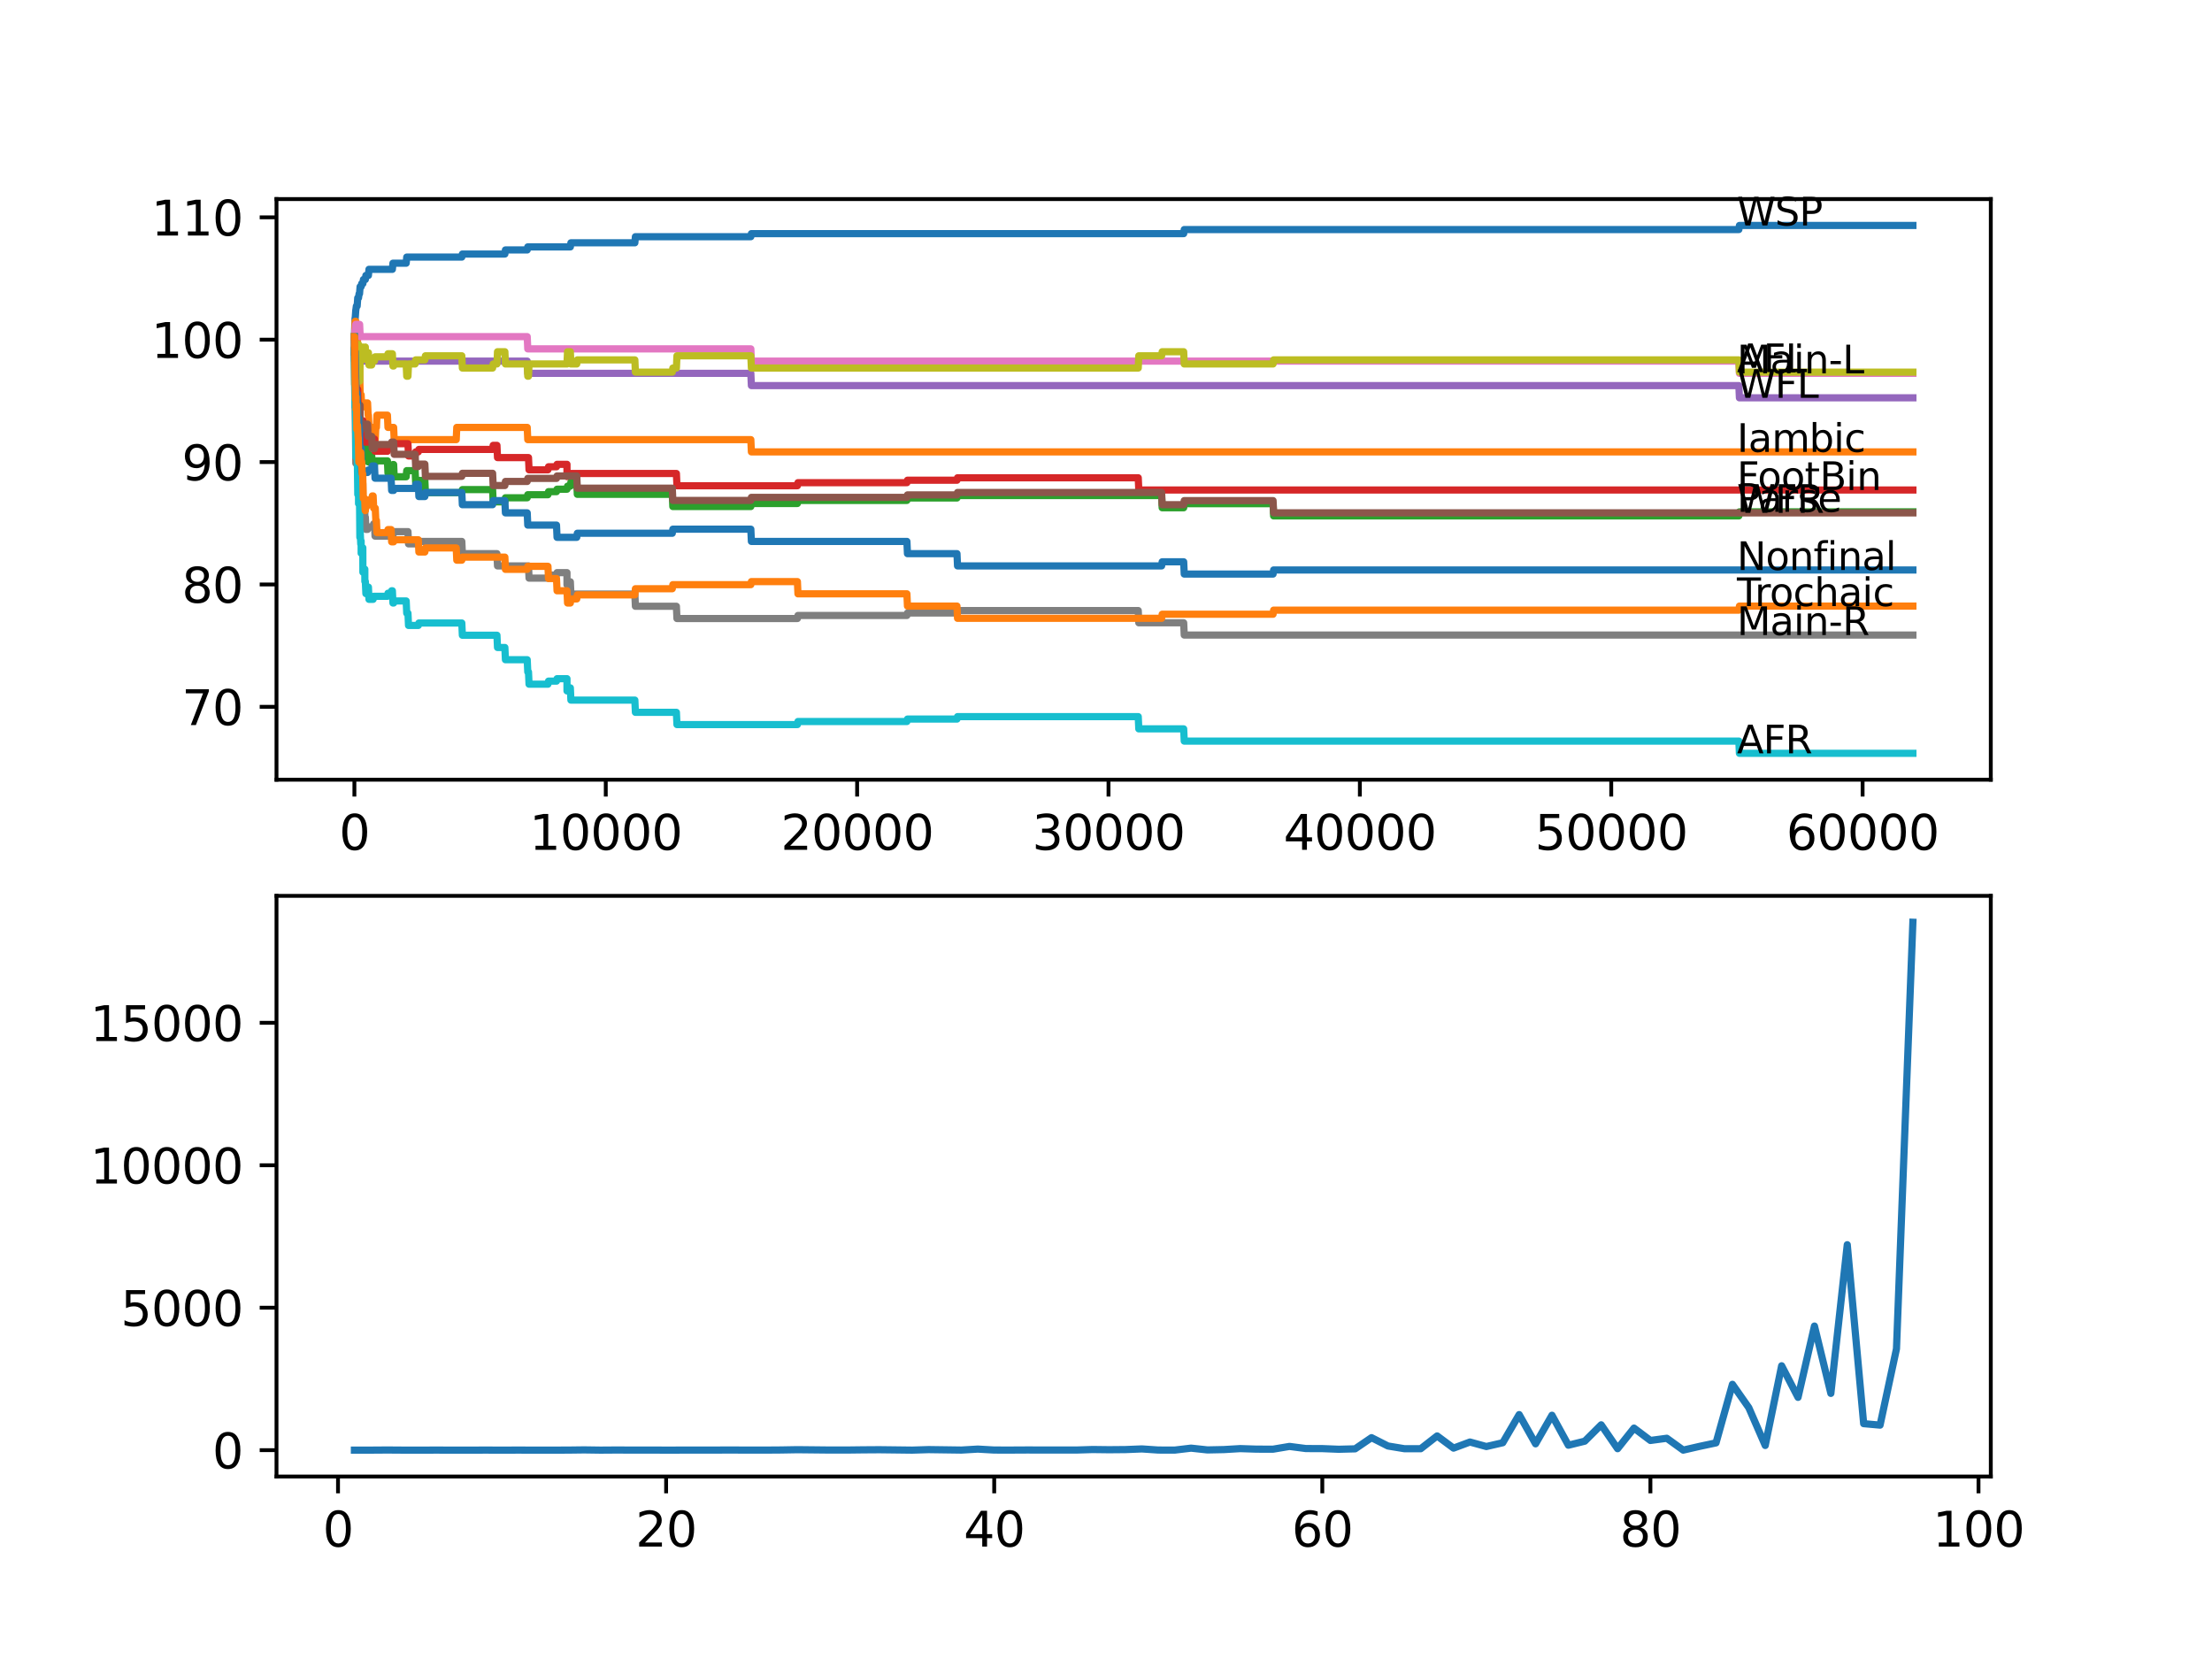 <?xml version="1.0" encoding="utf-8" standalone="no"?>
<!DOCTYPE svg PUBLIC "-//W3C//DTD SVG 1.1//EN"
  "http://www.w3.org/Graphics/SVG/1.1/DTD/svg11.dtd">
<svg xmlns:xlink="http://www.w3.org/1999/xlink" width="460.8pt" height="345.6pt" viewBox="0 0 460.8 345.6" xmlns="http://www.w3.org/2000/svg" version="1.1">
 <defs>
  <style type="text/css">*{stroke-linejoin: round; stroke-linecap: butt}</style>
 </defs>
 <g id="figure_1">
  <g id="patch_1">
   <path d="M 0 345.6 
L 460.8 345.6 
L 460.8 0 
L 0 0 
z
" style="fill: #ffffff"/>
  </g>
  <g id="axes_1">
   <g id="patch_2">
    <path d="M 57.6 162.432 
L 414.72 162.432 
L 414.72 41.472 
L 57.6 41.472 
z
" style="fill: #ffffff"/>
   </g>
   <g id="matplotlib.axis_1">
    <g id="xtick_1">
     <g id="line2d_1">
      <defs>
       <path id="m988ba23b99" d="M 0 0 
L 0 3.5 
" style="stroke: #000000; stroke-width: 0.8"/>
      </defs>
      <g>
       <use xlink:href="#m988ba23b99" x="73.827" y="162.432" style="stroke: #000000; stroke-width: 0.8"/>
      </g>
     </g>
     <g id="text_1">
      <!-- 0 -->
      <g transform="translate(70.646 177.03)scale(0.1 -0.1)">
       <defs>
        <path id="DejaVuSans-30" d="M 2034 4250 
Q 1547 4250 1301 3770 
Q 1056 3291 1056 2328 
Q 1056 1369 1301 889 
Q 1547 409 2034 409 
Q 2525 409 2770 889 
Q 3016 1369 3016 2328 
Q 3016 3291 2770 3770 
Q 2525 4250 2034 4250 
z
M 2034 4750 
Q 2819 4750 3233 4129 
Q 3647 3509 3647 2328 
Q 3647 1150 3233 529 
Q 2819 -91 2034 -91 
Q 1250 -91 836 529 
Q 422 1150 422 2328 
Q 422 3509 836 4129 
Q 1250 4750 2034 4750 
z
" transform="scale(0.016)"/>
       </defs>
       <use xlink:href="#DejaVuSans-30"/>
      </g>
     </g>
    </g>
    <g id="xtick_2">
     <g id="line2d_2">
      <g>
       <use xlink:href="#m988ba23b99" x="126.192" y="162.432" style="stroke: #000000; stroke-width: 0.8"/>
      </g>
     </g>
     <g id="text_2">
      <!-- 10000 -->
      <g transform="translate(110.286 177.03)scale(0.1 -0.1)">
       <defs>
        <path id="DejaVuSans-31" d="M 794 531 
L 1825 531 
L 1825 4091 
L 703 3866 
L 703 4441 
L 1819 4666 
L 2450 4666 
L 2450 531 
L 3481 531 
L 3481 0 
L 794 0 
L 794 531 
z
" transform="scale(0.016)"/>
       </defs>
       <use xlink:href="#DejaVuSans-31"/>
       <use xlink:href="#DejaVuSans-30" x="63.623"/>
       <use xlink:href="#DejaVuSans-30" x="127.246"/>
       <use xlink:href="#DejaVuSans-30" x="190.869"/>
       <use xlink:href="#DejaVuSans-30" x="254.492"/>
      </g>
     </g>
    </g>
    <g id="xtick_3">
     <g id="line2d_3">
      <g>
       <use xlink:href="#m988ba23b99" x="178.556" y="162.432" style="stroke: #000000; stroke-width: 0.8"/>
      </g>
     </g>
     <g id="text_3">
      <!-- 20000 -->
      <g transform="translate(162.65 177.03)scale(0.1 -0.1)">
       <defs>
        <path id="DejaVuSans-32" d="M 1228 531 
L 3431 531 
L 3431 0 
L 469 0 
L 469 531 
Q 828 903 1448 1529 
Q 2069 2156 2228 2338 
Q 2531 2678 2651 2914 
Q 2772 3150 2772 3378 
Q 2772 3750 2511 3984 
Q 2250 4219 1831 4219 
Q 1534 4219 1204 4116 
Q 875 4013 500 3803 
L 500 4441 
Q 881 4594 1212 4672 
Q 1544 4750 1819 4750 
Q 2544 4750 2975 4387 
Q 3406 4025 3406 3419 
Q 3406 3131 3298 2873 
Q 3191 2616 2906 2266 
Q 2828 2175 2409 1742 
Q 1991 1309 1228 531 
z
" transform="scale(0.016)"/>
       </defs>
       <use xlink:href="#DejaVuSans-32"/>
       <use xlink:href="#DejaVuSans-30" x="63.623"/>
       <use xlink:href="#DejaVuSans-30" x="127.246"/>
       <use xlink:href="#DejaVuSans-30" x="190.869"/>
       <use xlink:href="#DejaVuSans-30" x="254.492"/>
      </g>
     </g>
    </g>
    <g id="xtick_4">
     <g id="line2d_4">
      <g>
       <use xlink:href="#m988ba23b99" x="230.921" y="162.432" style="stroke: #000000; stroke-width: 0.8"/>
      </g>
     </g>
     <g id="text_4">
      <!-- 30000 -->
      <g transform="translate(215.015 177.03)scale(0.1 -0.1)">
       <defs>
        <path id="DejaVuSans-33" d="M 2597 2516 
Q 3050 2419 3304 2112 
Q 3559 1806 3559 1356 
Q 3559 666 3084 287 
Q 2609 -91 1734 -91 
Q 1441 -91 1130 -33 
Q 819 25 488 141 
L 488 750 
Q 750 597 1062 519 
Q 1375 441 1716 441 
Q 2309 441 2620 675 
Q 2931 909 2931 1356 
Q 2931 1769 2642 2001 
Q 2353 2234 1838 2234 
L 1294 2234 
L 1294 2753 
L 1863 2753 
Q 2328 2753 2575 2939 
Q 2822 3125 2822 3475 
Q 2822 3834 2567 4026 
Q 2313 4219 1838 4219 
Q 1578 4219 1281 4162 
Q 984 4106 628 3988 
L 628 4550 
Q 988 4650 1302 4700 
Q 1616 4750 1894 4750 
Q 2613 4750 3031 4423 
Q 3450 4097 3450 3541 
Q 3450 3153 3228 2886 
Q 3006 2619 2597 2516 
z
" transform="scale(0.016)"/>
       </defs>
       <use xlink:href="#DejaVuSans-33"/>
       <use xlink:href="#DejaVuSans-30" x="63.623"/>
       <use xlink:href="#DejaVuSans-30" x="127.246"/>
       <use xlink:href="#DejaVuSans-30" x="190.869"/>
       <use xlink:href="#DejaVuSans-30" x="254.492"/>
      </g>
     </g>
    </g>
    <g id="xtick_5">
     <g id="line2d_5">
      <g>
       <use xlink:href="#m988ba23b99" x="283.285" y="162.432" style="stroke: #000000; stroke-width: 0.8"/>
      </g>
     </g>
     <g id="text_5">
      <!-- 40000 -->
      <g transform="translate(267.379 177.03)scale(0.1 -0.1)">
       <defs>
        <path id="DejaVuSans-34" d="M 2419 4116 
L 825 1625 
L 2419 1625 
L 2419 4116 
z
M 2253 4666 
L 3047 4666 
L 3047 1625 
L 3713 1625 
L 3713 1100 
L 3047 1100 
L 3047 0 
L 2419 0 
L 2419 1100 
L 313 1100 
L 313 1709 
L 2253 4666 
z
" transform="scale(0.016)"/>
       </defs>
       <use xlink:href="#DejaVuSans-34"/>
       <use xlink:href="#DejaVuSans-30" x="63.623"/>
       <use xlink:href="#DejaVuSans-30" x="127.246"/>
       <use xlink:href="#DejaVuSans-30" x="190.869"/>
       <use xlink:href="#DejaVuSans-30" x="254.492"/>
      </g>
     </g>
    </g>
    <g id="xtick_6">
     <g id="line2d_6">
      <g>
       <use xlink:href="#m988ba23b99" x="335.65" y="162.432" style="stroke: #000000; stroke-width: 0.8"/>
      </g>
     </g>
     <g id="text_6">
      <!-- 50000 -->
      <g transform="translate(319.744 177.03)scale(0.1 -0.1)">
       <defs>
        <path id="DejaVuSans-35" d="M 691 4666 
L 3169 4666 
L 3169 4134 
L 1269 4134 
L 1269 2991 
Q 1406 3038 1543 3061 
Q 1681 3084 1819 3084 
Q 2600 3084 3056 2656 
Q 3513 2228 3513 1497 
Q 3513 744 3044 326 
Q 2575 -91 1722 -91 
Q 1428 -91 1123 -41 
Q 819 9 494 109 
L 494 744 
Q 775 591 1075 516 
Q 1375 441 1709 441 
Q 2250 441 2565 725 
Q 2881 1009 2881 1497 
Q 2881 1984 2565 2268 
Q 2250 2553 1709 2553 
Q 1456 2553 1204 2497 
Q 953 2441 691 2322 
L 691 4666 
z
" transform="scale(0.016)"/>
       </defs>
       <use xlink:href="#DejaVuSans-35"/>
       <use xlink:href="#DejaVuSans-30" x="63.623"/>
       <use xlink:href="#DejaVuSans-30" x="127.246"/>
       <use xlink:href="#DejaVuSans-30" x="190.869"/>
       <use xlink:href="#DejaVuSans-30" x="254.492"/>
      </g>
     </g>
    </g>
    <g id="xtick_7">
     <g id="line2d_7">
      <g>
       <use xlink:href="#m988ba23b99" x="388.014" y="162.432" style="stroke: #000000; stroke-width: 0.8"/>
      </g>
     </g>
     <g id="text_7">
      <!-- 60000 -->
      <g transform="translate(372.108 177.03)scale(0.1 -0.1)">
       <defs>
        <path id="DejaVuSans-36" d="M 2113 2584 
Q 1688 2584 1439 2293 
Q 1191 2003 1191 1497 
Q 1191 994 1439 701 
Q 1688 409 2113 409 
Q 2538 409 2786 701 
Q 3034 994 3034 1497 
Q 3034 2003 2786 2293 
Q 2538 2584 2113 2584 
z
M 3366 4563 
L 3366 3988 
Q 3128 4100 2886 4159 
Q 2644 4219 2406 4219 
Q 1781 4219 1451 3797 
Q 1122 3375 1075 2522 
Q 1259 2794 1537 2939 
Q 1816 3084 2150 3084 
Q 2853 3084 3261 2657 
Q 3669 2231 3669 1497 
Q 3669 778 3244 343 
Q 2819 -91 2113 -91 
Q 1303 -91 875 529 
Q 447 1150 447 2328 
Q 447 3434 972 4092 
Q 1497 4750 2381 4750 
Q 2619 4750 2861 4703 
Q 3103 4656 3366 4563 
z
" transform="scale(0.016)"/>
       </defs>
       <use xlink:href="#DejaVuSans-36"/>
       <use xlink:href="#DejaVuSans-30" x="63.623"/>
       <use xlink:href="#DejaVuSans-30" x="127.246"/>
       <use xlink:href="#DejaVuSans-30" x="190.869"/>
       <use xlink:href="#DejaVuSans-30" x="254.492"/>
      </g>
     </g>
    </g>
   </g>
   <g id="matplotlib.axis_2">
    <g id="ytick_1">
     <g id="line2d_8">
      <defs>
       <path id="mad067e6cb4" d="M 0 0 
L -3.5 0 
" style="stroke: #000000; stroke-width: 0.8"/>
      </defs>
      <g>
       <use xlink:href="#mad067e6cb4" x="57.6" y="147.246" style="stroke: #000000; stroke-width: 0.8"/>
      </g>
     </g>
     <g id="text_8">
      <!-- 70 -->
      <g transform="translate(37.875 151.045)scale(0.1 -0.1)">
       <defs>
        <path id="DejaVuSans-37" d="M 525 4666 
L 3525 4666 
L 3525 4397 
L 1831 0 
L 1172 0 
L 2766 4134 
L 525 4134 
L 525 4666 
z
" transform="scale(0.016)"/>
       </defs>
       <use xlink:href="#DejaVuSans-37"/>
       <use xlink:href="#DejaVuSans-30" x="63.623"/>
      </g>
     </g>
    </g>
    <g id="ytick_2">
     <g id="line2d_9">
      <g>
       <use xlink:href="#mad067e6cb4" x="57.6" y="121.752" style="stroke: #000000; stroke-width: 0.8"/>
      </g>
     </g>
     <g id="text_9">
      <!-- 80 -->
      <g transform="translate(37.875 125.551)scale(0.1 -0.1)">
       <defs>
        <path id="DejaVuSans-38" d="M 2034 2216 
Q 1584 2216 1326 1975 
Q 1069 1734 1069 1313 
Q 1069 891 1326 650 
Q 1584 409 2034 409 
Q 2484 409 2743 651 
Q 3003 894 3003 1313 
Q 3003 1734 2745 1975 
Q 2488 2216 2034 2216 
z
M 1403 2484 
Q 997 2584 770 2862 
Q 544 3141 544 3541 
Q 544 4100 942 4425 
Q 1341 4750 2034 4750 
Q 2731 4750 3128 4425 
Q 3525 4100 3525 3541 
Q 3525 3141 3298 2862 
Q 3072 2584 2669 2484 
Q 3125 2378 3379 2068 
Q 3634 1759 3634 1313 
Q 3634 634 3220 271 
Q 2806 -91 2034 -91 
Q 1263 -91 848 271 
Q 434 634 434 1313 
Q 434 1759 690 2068 
Q 947 2378 1403 2484 
z
M 1172 3481 
Q 1172 3119 1398 2916 
Q 1625 2713 2034 2713 
Q 2441 2713 2670 2916 
Q 2900 3119 2900 3481 
Q 2900 3844 2670 4047 
Q 2441 4250 2034 4250 
Q 1625 4250 1398 4047 
Q 1172 3844 1172 3481 
z
" transform="scale(0.016)"/>
       </defs>
       <use xlink:href="#DejaVuSans-38"/>
       <use xlink:href="#DejaVuSans-30" x="63.623"/>
      </g>
     </g>
    </g>
    <g id="ytick_3">
     <g id="line2d_10">
      <g>
       <use xlink:href="#mad067e6cb4" x="57.6" y="96.258" style="stroke: #000000; stroke-width: 0.8"/>
      </g>
     </g>
     <g id="text_10">
      <!-- 90 -->
      <g transform="translate(37.875 100.058)scale(0.1 -0.1)">
       <defs>
        <path id="DejaVuSans-39" d="M 703 97 
L 703 672 
Q 941 559 1184 500 
Q 1428 441 1663 441 
Q 2288 441 2617 861 
Q 2947 1281 2994 2138 
Q 2813 1869 2534 1725 
Q 2256 1581 1919 1581 
Q 1219 1581 811 2004 
Q 403 2428 403 3163 
Q 403 3881 828 4315 
Q 1253 4750 1959 4750 
Q 2769 4750 3195 4129 
Q 3622 3509 3622 2328 
Q 3622 1225 3098 567 
Q 2575 -91 1691 -91 
Q 1453 -91 1209 -44 
Q 966 3 703 97 
z
M 1959 2075 
Q 2384 2075 2632 2365 
Q 2881 2656 2881 3163 
Q 2881 3666 2632 3958 
Q 2384 4250 1959 4250 
Q 1534 4250 1286 3958 
Q 1038 3666 1038 3163 
Q 1038 2656 1286 2365 
Q 1534 2075 1959 2075 
z
" transform="scale(0.016)"/>
       </defs>
       <use xlink:href="#DejaVuSans-39"/>
       <use xlink:href="#DejaVuSans-30" x="63.623"/>
      </g>
     </g>
    </g>
    <g id="ytick_4">
     <g id="line2d_11">
      <g>
       <use xlink:href="#mad067e6cb4" x="57.6" y="70.764" style="stroke: #000000; stroke-width: 0.8"/>
      </g>
     </g>
     <g id="text_11">
      <!-- 100 -->
      <g transform="translate(31.512 74.564)scale(0.1 -0.1)">
       <use xlink:href="#DejaVuSans-31"/>
       <use xlink:href="#DejaVuSans-30" x="63.623"/>
       <use xlink:href="#DejaVuSans-30" x="127.246"/>
      </g>
     </g>
    </g>
    <g id="ytick_5">
     <g id="line2d_12">
      <g>
       <use xlink:href="#mad067e6cb4" x="57.6" y="45.271" style="stroke: #000000; stroke-width: 0.8"/>
      </g>
     </g>
     <g id="text_12">
      <!-- 110 -->
      <g transform="translate(31.512 49.07)scale(0.1 -0.1)">
       <use xlink:href="#DejaVuSans-31"/>
       <use xlink:href="#DejaVuSans-31" x="63.623"/>
       <use xlink:href="#DejaVuSans-30" x="127.246"/>
      </g>
     </g>
    </g>
   </g>
   <g id="line2d_13">
    <path d="M 73.833 70.127 
L 73.964 66.303 
L 73.995 66.303 
L 74.115 64.603 
L 74.126 64.603 
L 74.241 63.754 
L 74.403 63.754 
L 74.524 62.054 
L 74.686 62.054 
L 74.801 61.204 
L 74.896 61.204 
L 75.016 59.717 
L 75.231 59.717 
L 75.346 59.08 
L 75.592 59.08 
L 75.707 58.23 
L 76.105 58.23 
L 76.221 57.38 
L 76.749 57.38 
L 76.865 56.105 
L 81.74 56.105 
L 81.855 54.831 
L 84.615 54.831 
L 84.73 53.556 
L 96.203 53.556 
L 96.318 52.919 
L 105.173 52.919 
L 105.288 52.069 
L 109.828 52.069 
L 109.943 51.432 
L 118.814 51.432 
L 118.929 50.582 
L 132.251 50.582 
L 132.366 49.307 
L 156.412 49.307 
L 156.527 48.67 
L 246.583 48.67 
L 246.698 47.82 
L 362.235 47.82 
L 362.351 46.97 
L 398.487 46.97 
L 398.487 46.97 
" clip-path="url(#p7f1ca5a306)" style="fill: none; stroke: #1f77b4; stroke-width: 1.5; stroke-linecap: square"/>
   </g>
   <g id="line2d_14">
    <path d="M 73.833 73.314 
L 73.838 73.314 
L 73.974 66.94 
L 74.126 66.94 
L 74.241 69.49 
L 74.403 69.49 
L 74.519 72.039 
L 74.686 72.039 
L 74.801 74.589 
L 74.896 74.589 
L 75.021 82.237 
L 75.231 82.237 
L 75.346 84.786 
L 75.592 84.786 
L 75.707 83.936 
L 76.571 83.936 
L 76.687 86.486 
L 76.749 86.486 
L 76.865 89.035 
L 78.011 89.035 
L 78.127 91.584 
L 78.174 91.584 
L 78.289 89.035 
L 78.415 89.035 
L 78.53 86.486 
L 80.708 86.486 
L 80.823 89.035 
L 82.002 89.035 
L 82.117 91.584 
L 95.04 91.584 
L 95.156 89.035 
L 109.828 89.035 
L 109.943 91.584 
L 156.412 91.584 
L 156.527 94.134 
L 398.487 94.134 
L 398.487 94.134 
" clip-path="url(#p7f1ca5a306)" style="fill: none; stroke: #ff7f0e; stroke-width: 1.5; stroke-linecap: square"/>
   </g>
   <g id="line2d_15">
    <path d="M 73.833 73.314 
L 73.838 72.464 
L 73.896 80.112 
L 73.901 80.112 
L 73.922 80.112 
L 73.943 77.988 
L 73.995 83.087 
L 74.016 82.237 
L 74.021 82.237 
L 74.147 90.225 
L 74.168 90.225 
L 74.252 89.715 
L 74.257 92.264 
L 74.304 92.264 
L 74.346 90.99 
L 74.351 93.539 
L 74.409 92.689 
L 74.482 92.689 
L 74.597 91.839 
L 74.629 91.839 
L 74.754 89.715 
L 74.896 89.715 
L 74.964 88.228 
L 74.969 90.777 
L 74.99 90.777 
L 75.11 95.876 
L 75.152 95.876 
L 75.273 94.601 
L 75.336 94.601 
L 75.451 94.091 
L 75.561 94.091 
L 75.681 92.604 
L 75.959 92.604 
L 76.074 91.967 
L 76.105 91.967 
L 76.221 91.117 
L 76.388 91.117 
L 76.503 93.666 
L 76.571 93.666 
L 76.687 96.216 
L 76.749 96.216 
L 76.865 94.941 
L 77.435 94.941 
L 77.551 97.491 
L 77.729 97.491 
L 77.844 96.853 
L 78.011 96.853 
L 78.127 96.003 
L 80.708 96.003 
L 80.823 98.553 
L 81.473 98.553 
L 81.588 98.043 
L 81.74 98.043 
L 81.855 96.768 
L 82.002 96.768 
L 82.117 99.318 
L 84.615 99.318 
L 84.73 98.043 
L 86.479 98.043 
L 86.594 100.592 
L 87.144 100.592 
L 87.259 100.082 
L 88.505 100.082 
L 88.62 102.632 
L 96.203 102.632 
L 96.318 101.994 
L 102.617 101.994 
L 102.733 104.544 
L 105.173 104.544 
L 105.288 103.694 
L 109.828 103.694 
L 109.943 103.057 
L 114.148 103.057 
L 114.263 102.419 
L 115.929 102.419 
L 116.044 101.91 
L 118.117 101.91 
L 118.233 101.272 
L 118.814 101.272 
L 118.929 100.422 
L 120.149 100.422 
L 120.264 102.972 
L 140.048 102.972 
L 140.163 105.521 
L 156.412 105.521 
L 156.527 104.884 
L 166.115 104.884 
L 166.23 104.246 
L 188.925 104.246 
L 189.04 103.737 
L 199.356 103.737 
L 199.471 103.227 
L 241.986 103.227 
L 242.101 105.776 
L 246.583 105.776 
L 246.698 104.926 
L 265.204 104.926 
L 265.319 107.476 
L 362.235 107.476 
L 362.351 106.626 
L 398.487 106.626 
L 398.487 106.626 
" clip-path="url(#p7f1ca5a306)" style="fill: none; stroke: #2ca02c; stroke-width: 1.5; stroke-linecap: square"/>
   </g>
   <g id="line2d_16">
    <path d="M 73.833 73.314 
L 73.864 73.314 
L 73.932 72.039 
L 73.937 74.589 
L 73.969 74.079 
L 74.047 74.079 
L 74.168 82.917 
L 74.173 82.407 
L 74.304 82.407 
L 74.424 81.132 
L 74.524 81.132 
L 74.629 86.231 
L 74.639 85.593 
L 74.702 85.593 
L 74.817 84.956 
L 74.932 84.956 
L 75.048 89.418 
L 75.152 89.418 
L 75.268 88.78 
L 75.336 88.78 
L 75.451 88.27 
L 75.561 88.27 
L 75.582 87.633 
L 75.587 90.182 
L 75.655 90.182 
L 75.959 90.182 
L 76.001 89.545 
L 76.006 92.094 
L 76.053 92.094 
L 77.729 92.094 
L 77.844 91.457 
L 78.011 91.457 
L 78.127 94.006 
L 80.708 94.006 
L 80.823 93.369 
L 81.473 93.369 
L 81.588 92.859 
L 82.002 92.859 
L 82.117 92.434 
L 84.986 92.434 
L 85.102 94.984 
L 86.479 94.984 
L 86.594 94.134 
L 87.144 94.134 
L 87.259 93.624 
L 102.617 93.624 
L 102.733 92.774 
L 103.523 92.774 
L 103.639 95.324 
L 110.095 95.324 
L 110.21 97.873 
L 114.148 97.873 
L 114.263 97.236 
L 115.929 97.236 
L 116.044 96.726 
L 118.112 96.726 
L 118.117 99.275 
L 118.222 98.638 
L 140.906 98.638 
L 141.022 101.187 
L 166.115 101.187 
L 166.23 100.55 
L 188.925 100.55 
L 189.04 100.04 
L 199.356 100.04 
L 199.471 99.53 
L 237.116 99.53 
L 237.231 102.079 
L 398.487 102.079 
L 398.487 102.079 
" clip-path="url(#p7f1ca5a306)" style="fill: none; stroke: #d62728; stroke-width: 1.5; stroke-linecap: square"/>
   </g>
   <g id="line2d_17">
    <path d="M 73.833 70.764 
L 73.875 70.764 
L 73.911 73.314 
L 73.985 72.677 
L 74.917 72.677 
L 75.032 75.226 
L 109.828 75.226 
L 109.943 77.775 
L 156.412 77.775 
L 156.527 80.325 
L 362.235 80.325 
L 362.351 82.874 
L 398.487 82.874 
L 398.487 82.874 
" clip-path="url(#p7f1ca5a306)" style="fill: none; stroke: #9467bd; stroke-width: 1.5; stroke-linecap: square"/>
   </g>
   <g id="line2d_18">
    <path d="M 73.833 73.314 
L 73.89 71.614 
L 73.917 76.713 
L 73.922 76.713 
L 73.943 76.713 
L 74.063 82.662 
L 74.136 81.302 
L 74.142 83.851 
L 74.157 83.851 
L 74.168 83.851 
L 74.252 83.341 
L 74.257 85.891 
L 74.346 85.891 
L 74.403 88.44 
L 74.456 87.59 
L 74.482 87.59 
L 74.597 86.741 
L 74.686 86.741 
L 74.801 85.891 
L 74.896 85.891 
L 74.99 84.404 
L 74.995 86.953 
L 75.016 86.953 
L 75.131 89.502 
L 75.231 89.502 
L 75.351 88.355 
L 76.571 88.355 
L 76.687 90.905 
L 77.435 90.905 
L 77.551 93.454 
L 78.011 93.454 
L 78.127 92.604 
L 81.473 92.604 
L 81.588 92.094 
L 82.002 92.094 
L 82.117 94.644 
L 86.479 94.644 
L 86.594 97.193 
L 87.144 97.193 
L 87.259 96.683 
L 88.505 96.683 
L 88.62 99.233 
L 96.203 99.233 
L 96.318 98.595 
L 102.617 98.595 
L 102.733 101.145 
L 105.173 101.145 
L 105.288 100.295 
L 109.828 100.295 
L 109.943 99.658 
L 115.929 99.658 
L 116.044 99.148 
L 120.149 99.148 
L 120.264 101.697 
L 140.048 101.697 
L 140.163 104.246 
L 156.412 104.246 
L 156.527 103.609 
L 188.925 103.609 
L 189.04 103.099 
L 199.356 103.099 
L 199.471 102.589 
L 241.986 102.589 
L 242.101 105.139 
L 246.583 105.139 
L 246.698 104.289 
L 265.204 104.289 
L 265.319 106.838 
L 398.487 106.838 
L 398.487 106.838 
" clip-path="url(#p7f1ca5a306)" style="fill: none; stroke: #8c564b; stroke-width: 1.5; stroke-linecap: square"/>
   </g>
   <g id="line2d_19">
    <path d="M 73.833 70.764 
L 73.838 70.764 
L 73.88 72.039 
L 73.953 68.852 
L 73.99 68.852 
L 74.105 67.578 
L 74.917 67.578 
L 75.032 70.127 
L 109.828 70.127 
L 109.943 72.677 
L 156.412 72.677 
L 156.527 75.226 
L 362.235 75.226 
L 362.351 77.775 
L 398.487 77.775 
L 398.487 77.775 
" clip-path="url(#p7f1ca5a306)" style="fill: none; stroke: #e377c2; stroke-width: 1.5; stroke-linecap: square"/>
   </g>
   <g id="line2d_20">
    <path d="M 73.833 73.314 
L 73.838 73.314 
L 73.943 84.786 
L 73.969 84.276 
L 73.99 84.276 
L 74.126 96.513 
L 74.168 96.513 
L 74.283 96.003 
L 74.304 96.003 
L 74.424 94.729 
L 74.524 94.729 
L 74.629 99.828 
L 74.639 99.19 
L 74.702 99.19 
L 74.817 98.553 
L 74.896 98.553 
L 74.932 97.915 
L 74.938 100.465 
L 74.995 99.955 
L 75.037 99.955 
L 75.152 102.504 
L 75.268 101.867 
L 75.336 101.867 
L 75.451 101.357 
L 75.561 101.357 
L 75.582 100.72 
L 75.597 105.819 
L 75.634 105.819 
L 75.959 105.819 
L 76.001 105.181 
L 76.006 107.731 
L 76.053 107.731 
L 76.105 107.731 
L 76.221 110.28 
L 76.571 110.28 
L 76.687 109.77 
L 77.729 109.77 
L 77.844 109.133 
L 78.011 109.133 
L 78.127 111.682 
L 81.473 111.682 
L 81.588 111.172 
L 82.002 111.172 
L 82.117 110.747 
L 84.986 110.747 
L 85.102 113.297 
L 87.144 113.297 
L 87.259 112.787 
L 96.203 112.787 
L 96.318 115.336 
L 103.523 115.336 
L 103.639 117.886 
L 110.095 117.886 
L 110.21 120.435 
L 114.148 120.435 
L 114.263 119.798 
L 115.929 119.798 
L 116.044 119.288 
L 118.112 119.288 
L 118.117 121.837 
L 118.222 121.2 
L 118.814 121.2 
L 118.929 123.749 
L 132.251 123.749 
L 132.366 126.299 
L 140.906 126.299 
L 141.022 128.848 
L 166.115 128.848 
L 166.23 128.211 
L 188.925 128.211 
L 189.04 127.701 
L 199.356 127.701 
L 199.471 127.191 
L 237.116 127.191 
L 237.231 129.74 
L 246.583 129.74 
L 246.698 132.29 
L 398.487 132.29 
L 398.487 132.29 
" clip-path="url(#p7f1ca5a306)" style="fill: none; stroke: #7f7f7f; stroke-width: 1.5; stroke-linecap: square"/>
   </g>
   <g id="line2d_21">
    <path d="M 73.833 70.127 
L 73.932 77.563 
L 73.948 74.504 
L 73.99 74.504 
L 74.047 80.877 
L 74.095 74.079 
L 74.1 74.079 
L 74.115 74.079 
L 74.126 71.529 
L 74.225 73.441 
L 74.252 73.441 
L 74.372 71.742 
L 74.403 71.742 
L 74.524 76.841 
L 74.644 71.742 
L 74.686 71.742 
L 74.801 74.291 
L 74.896 74.291 
L 74.932 79.39 
L 75.006 75.693 
L 75.016 75.693 
L 75.147 72.294 
L 75.231 72.294 
L 75.346 74.843 
L 75.582 74.843 
L 75.592 72.294 
L 75.692 74.843 
L 76.001 74.843 
L 76.105 72.294 
L 76.111 74.843 
L 76.388 74.843 
L 76.503 73.994 
L 76.571 73.994 
L 76.687 73.484 
L 76.749 73.484 
L 76.865 76.033 
L 77.435 76.033 
L 77.551 75.183 
L 78.011 75.183 
L 78.127 74.334 
L 80.708 74.334 
L 80.823 73.696 
L 81.74 73.696 
L 81.855 76.246 
L 82.002 76.246 
L 82.117 75.821 
L 84.615 75.821 
L 84.73 78.37 
L 84.986 78.37 
L 85.102 75.821 
L 86.479 75.821 
L 86.594 74.971 
L 88.505 74.971 
L 88.62 74.121 
L 96.203 74.121 
L 96.318 76.671 
L 102.617 76.671 
L 102.733 75.821 
L 103.523 75.821 
L 103.639 73.271 
L 105.173 73.271 
L 105.288 75.821 
L 109.828 75.821 
L 109.943 78.37 
L 110.095 78.37 
L 110.21 75.821 
L 118.112 75.821 
L 118.227 73.271 
L 118.814 73.271 
L 118.929 75.821 
L 120.149 75.821 
L 120.264 74.971 
L 132.251 74.971 
L 132.366 77.52 
L 140.048 77.52 
L 140.163 76.671 
L 140.906 76.671 
L 141.022 74.121 
L 156.412 74.121 
L 156.527 76.671 
L 237.116 76.671 
L 237.231 74.121 
L 241.986 74.121 
L 242.101 73.271 
L 246.583 73.271 
L 246.698 75.821 
L 265.204 75.821 
L 265.319 74.971 
L 362.235 74.971 
L 362.351 77.52 
L 398.487 77.52 
L 398.487 77.52 
" clip-path="url(#p7f1ca5a306)" style="fill: none; stroke: #bcbd22; stroke-width: 1.5; stroke-linecap: square"/>
   </g>
   <g id="line2d_22">
    <path d="M 73.833 73.314 
L 73.838 73.314 
L 73.943 84.786 
L 73.969 84.276 
L 74.021 84.276 
L 74.047 83.002 
L 74.095 90.14 
L 74.105 90.14 
L 74.115 90.14 
L 74.136 95.239 
L 74.231 94.091 
L 74.304 94.091 
L 74.403 92.817 
L 74.534 103.014 
L 74.629 103.014 
L 74.686 102.377 
L 74.692 104.926 
L 74.728 104.289 
L 74.896 104.289 
L 74.964 111.937 
L 75.016 110.79 
L 75.037 110.79 
L 75.152 113.339 
L 75.231 112.702 
L 75.236 115.251 
L 75.247 115.251 
L 75.336 115.251 
L 75.451 114.741 
L 75.561 114.741 
L 75.582 114.104 
L 75.597 119.203 
L 75.634 119.203 
L 75.959 119.203 
L 76.001 118.566 
L 76.006 121.115 
L 76.053 121.115 
L 76.105 121.115 
L 76.221 123.664 
L 76.388 123.664 
L 76.503 122.814 
L 76.571 122.814 
L 76.687 122.305 
L 76.749 122.305 
L 76.865 124.854 
L 77.729 124.854 
L 77.844 124.217 
L 80.708 124.217 
L 80.823 123.579 
L 81.473 123.579 
L 81.588 123.069 
L 81.74 123.069 
L 81.855 125.619 
L 82.002 125.619 
L 82.117 125.194 
L 84.615 125.194 
L 84.73 127.743 
L 84.986 127.743 
L 85.102 130.293 
L 87.144 130.293 
L 87.259 129.783 
L 96.203 129.783 
L 96.318 132.332 
L 103.523 132.332 
L 103.639 134.882 
L 105.173 134.882 
L 105.288 137.431 
L 109.828 137.431 
L 109.943 139.98 
L 110.095 139.98 
L 110.21 142.53 
L 114.148 142.53 
L 114.263 141.892 
L 115.929 141.892 
L 116.044 141.383 
L 118.112 141.383 
L 118.117 143.932 
L 118.222 143.295 
L 118.814 143.295 
L 118.929 145.844 
L 132.251 145.844 
L 132.366 148.393 
L 140.906 148.393 
L 141.022 150.943 
L 166.115 150.943 
L 166.23 150.305 
L 188.925 150.305 
L 189.04 149.796 
L 199.356 149.796 
L 199.471 149.286 
L 237.116 149.286 
L 237.231 151.835 
L 246.583 151.835 
L 246.698 154.384 
L 362.235 154.384 
L 362.351 156.934 
L 398.487 156.934 
L 398.487 156.934 
" clip-path="url(#p7f1ca5a306)" style="fill: none; stroke: #17becf; stroke-width: 1.5; stroke-linecap: square"/>
   </g>
   <g id="line2d_23">
    <path d="M 73.833 70.127 
L 73.89 75.226 
L 73.948 73.229 
L 73.995 73.229 
L 74.115 79.177 
L 74.126 79.177 
L 74.241 83.639 
L 74.252 83.639 
L 74.372 81.939 
L 74.403 81.939 
L 74.524 87.038 
L 74.686 87.038 
L 74.801 89.587 
L 74.896 89.587 
L 74.99 94.686 
L 75.016 94.176 
L 75.131 93.327 
L 75.231 93.327 
L 75.351 98.425 
L 76.571 98.425 
L 76.687 97.915 
L 77.435 97.915 
L 77.551 97.066 
L 78.011 97.066 
L 78.127 99.615 
L 81.473 99.615 
L 81.588 102.164 
L 82.002 102.164 
L 82.117 101.74 
L 86.479 101.74 
L 86.594 100.89 
L 87.144 100.89 
L 87.259 103.439 
L 88.505 103.439 
L 88.62 102.589 
L 96.203 102.589 
L 96.318 105.139 
L 102.617 105.139 
L 102.733 104.289 
L 105.173 104.289 
L 105.288 106.838 
L 109.828 106.838 
L 109.943 109.388 
L 115.929 109.388 
L 116.044 111.937 
L 120.149 111.937 
L 120.264 111.087 
L 140.048 111.087 
L 140.163 110.238 
L 156.412 110.238 
L 156.527 112.787 
L 188.925 112.787 
L 189.04 115.336 
L 199.356 115.336 
L 199.471 117.886 
L 241.986 117.886 
L 242.101 117.036 
L 246.583 117.036 
L 246.698 119.585 
L 265.204 119.585 
L 265.319 118.735 
L 398.487 118.735 
L 398.487 118.735 
" clip-path="url(#p7f1ca5a306)" style="fill: none; stroke: #1f77b4; stroke-width: 1.5; stroke-linecap: square"/>
   </g>
   <g id="line2d_24">
    <path d="M 73.833 70.127 
L 73.864 70.127 
L 73.99 80.325 
L 73.995 79.05 
L 74.068 83.299 
L 74.084 83.299 
L 74.136 83.299 
L 74.168 82.662 
L 74.173 85.211 
L 74.231 85.211 
L 74.252 85.211 
L 74.304 84.361 
L 74.33 89.46 
L 74.335 89.46 
L 74.346 89.46 
L 74.461 88.61 
L 74.482 88.61 
L 74.597 91.16 
L 74.629 91.16 
L 74.749 96.258 
L 74.964 96.258 
L 75.089 94.261 
L 75.152 94.261 
L 75.231 96.811 
L 75.262 96.173 
L 75.336 96.173 
L 75.451 98.723 
L 75.561 98.723 
L 75.681 103.822 
L 75.959 103.822 
L 76.074 106.371 
L 76.105 106.371 
L 76.221 105.521 
L 76.388 105.521 
L 76.503 104.671 
L 76.571 104.671 
L 76.687 104.161 
L 77.435 104.161 
L 77.551 103.312 
L 77.729 103.312 
L 77.844 105.861 
L 78.174 105.861 
L 78.289 108.41 
L 78.415 108.41 
L 78.53 110.96 
L 80.708 110.96 
L 80.823 110.322 
L 81.473 110.322 
L 81.588 112.872 
L 82.002 112.872 
L 82.117 112.447 
L 87.144 112.447 
L 87.259 114.996 
L 88.505 114.996 
L 88.62 114.147 
L 95.04 114.147 
L 95.156 116.696 
L 96.203 116.696 
L 96.318 116.059 
L 105.173 116.059 
L 105.288 118.608 
L 109.828 118.608 
L 109.943 117.971 
L 114.148 117.971 
L 114.263 120.52 
L 115.929 120.52 
L 116.044 123.069 
L 118.117 123.069 
L 118.233 125.619 
L 118.814 125.619 
L 118.929 124.769 
L 120.149 124.769 
L 120.264 123.919 
L 132.251 123.919 
L 132.366 122.645 
L 140.048 122.645 
L 140.163 121.795 
L 156.412 121.795 
L 156.527 121.157 
L 166.115 121.157 
L 166.23 123.707 
L 188.925 123.707 
L 189.04 126.256 
L 199.356 126.256 
L 199.471 128.806 
L 241.986 128.806 
L 242.101 127.956 
L 265.204 127.956 
L 265.319 127.106 
L 362.235 127.106 
L 362.351 126.256 
L 398.487 126.256 
L 398.487 126.256 
" clip-path="url(#p7f1ca5a306)" style="fill: none; stroke: #ff7f0e; stroke-width: 1.5; stroke-linecap: square"/>
   </g>
   <g id="patch_3">
    <path d="M 57.6 162.432 
L 57.6 41.472 
" style="fill: none; stroke: #000000; stroke-width: 0.8; stroke-linejoin: miter; stroke-linecap: square"/>
   </g>
   <g id="patch_4">
    <path d="M 414.72 162.432 
L 414.72 41.472 
" style="fill: none; stroke: #000000; stroke-width: 0.8; stroke-linejoin: miter; stroke-linecap: square"/>
   </g>
   <g id="patch_5">
    <path d="M 57.6 162.432 
L 414.72 162.432 
" style="fill: none; stroke: #000000; stroke-width: 0.8; stroke-linejoin: miter; stroke-linecap: square"/>
   </g>
   <g id="patch_6">
    <path d="M 57.6 41.472 
L 414.72 41.472 
" style="fill: none; stroke: #000000; stroke-width: 0.8; stroke-linejoin: miter; stroke-linecap: square"/>
   </g>
   <g id="text_13">
    <!-- WSP -->
    <g transform="translate(361.832 46.97)scale(0.08 -0.08)">
     <defs>
      <path id="DejaVuSans-57" d="M 213 4666 
L 850 4666 
L 1831 722 
L 2809 4666 
L 3519 4666 
L 4500 722 
L 5478 4666 
L 6119 4666 
L 4947 0 
L 4153 0 
L 3169 4050 
L 2175 0 
L 1381 0 
L 213 4666 
z
" transform="scale(0.016)"/>
      <path id="DejaVuSans-53" d="M 3425 4513 
L 3425 3897 
Q 3066 4069 2747 4153 
Q 2428 4238 2131 4238 
Q 1616 4238 1336 4038 
Q 1056 3838 1056 3469 
Q 1056 3159 1242 3001 
Q 1428 2844 1947 2747 
L 2328 2669 
Q 3034 2534 3370 2195 
Q 3706 1856 3706 1288 
Q 3706 609 3251 259 
Q 2797 -91 1919 -91 
Q 1588 -91 1214 -16 
Q 841 59 441 206 
L 441 856 
Q 825 641 1194 531 
Q 1563 422 1919 422 
Q 2459 422 2753 634 
Q 3047 847 3047 1241 
Q 3047 1584 2836 1778 
Q 2625 1972 2144 2069 
L 1759 2144 
Q 1053 2284 737 2584 
Q 422 2884 422 3419 
Q 422 4038 858 4394 
Q 1294 4750 2059 4750 
Q 2388 4750 2728 4690 
Q 3069 4631 3425 4513 
z
" transform="scale(0.016)"/>
      <path id="DejaVuSans-50" d="M 1259 4147 
L 1259 2394 
L 2053 2394 
Q 2494 2394 2734 2622 
Q 2975 2850 2975 3272 
Q 2975 3691 2734 3919 
Q 2494 4147 2053 4147 
L 1259 4147 
z
M 628 4666 
L 2053 4666 
Q 2838 4666 3239 4311 
Q 3641 3956 3641 3272 
Q 3641 2581 3239 2228 
Q 2838 1875 2053 1875 
L 1259 1875 
L 1259 0 
L 628 0 
L 628 4666 
z
" transform="scale(0.016)"/>
     </defs>
     <use xlink:href="#DejaVuSans-57"/>
     <use xlink:href="#DejaVuSans-53" x="98.877"/>
     <use xlink:href="#DejaVuSans-50" x="162.354"/>
    </g>
   </g>
   <g id="text_14">
    <!-- Iambic -->
    <g transform="translate(361.832 94.134)scale(0.08 -0.08)">
     <defs>
      <path id="DejaVuSans-49" d="M 628 4666 
L 1259 4666 
L 1259 0 
L 628 0 
L 628 4666 
z
" transform="scale(0.016)"/>
      <path id="DejaVuSans-61" d="M 2194 1759 
Q 1497 1759 1228 1600 
Q 959 1441 959 1056 
Q 959 750 1161 570 
Q 1363 391 1709 391 
Q 2188 391 2477 730 
Q 2766 1069 2766 1631 
L 2766 1759 
L 2194 1759 
z
M 3341 1997 
L 3341 0 
L 2766 0 
L 2766 531 
Q 2569 213 2275 61 
Q 1981 -91 1556 -91 
Q 1019 -91 701 211 
Q 384 513 384 1019 
Q 384 1609 779 1909 
Q 1175 2209 1959 2209 
L 2766 2209 
L 2766 2266 
Q 2766 2663 2505 2880 
Q 2244 3097 1772 3097 
Q 1472 3097 1187 3025 
Q 903 2953 641 2809 
L 641 3341 
Q 956 3463 1253 3523 
Q 1550 3584 1831 3584 
Q 2591 3584 2966 3190 
Q 3341 2797 3341 1997 
z
" transform="scale(0.016)"/>
      <path id="DejaVuSans-6d" d="M 3328 2828 
Q 3544 3216 3844 3400 
Q 4144 3584 4550 3584 
Q 5097 3584 5394 3201 
Q 5691 2819 5691 2113 
L 5691 0 
L 5113 0 
L 5113 2094 
Q 5113 2597 4934 2840 
Q 4756 3084 4391 3084 
Q 3944 3084 3684 2787 
Q 3425 2491 3425 1978 
L 3425 0 
L 2847 0 
L 2847 2094 
Q 2847 2600 2669 2842 
Q 2491 3084 2119 3084 
Q 1678 3084 1418 2786 
Q 1159 2488 1159 1978 
L 1159 0 
L 581 0 
L 581 3500 
L 1159 3500 
L 1159 2956 
Q 1356 3278 1631 3431 
Q 1906 3584 2284 3584 
Q 2666 3584 2933 3390 
Q 3200 3197 3328 2828 
z
" transform="scale(0.016)"/>
      <path id="DejaVuSans-62" d="M 3116 1747 
Q 3116 2381 2855 2742 
Q 2594 3103 2138 3103 
Q 1681 3103 1420 2742 
Q 1159 2381 1159 1747 
Q 1159 1113 1420 752 
Q 1681 391 2138 391 
Q 2594 391 2855 752 
Q 3116 1113 3116 1747 
z
M 1159 2969 
Q 1341 3281 1617 3432 
Q 1894 3584 2278 3584 
Q 2916 3584 3314 3078 
Q 3713 2572 3713 1747 
Q 3713 922 3314 415 
Q 2916 -91 2278 -91 
Q 1894 -91 1617 61 
Q 1341 213 1159 525 
L 1159 0 
L 581 0 
L 581 4863 
L 1159 4863 
L 1159 2969 
z
" transform="scale(0.016)"/>
      <path id="DejaVuSans-69" d="M 603 3500 
L 1178 3500 
L 1178 0 
L 603 0 
L 603 3500 
z
M 603 4863 
L 1178 4863 
L 1178 4134 
L 603 4134 
L 603 4863 
z
" transform="scale(0.016)"/>
      <path id="DejaVuSans-63" d="M 3122 3366 
L 3122 2828 
Q 2878 2963 2633 3030 
Q 2388 3097 2138 3097 
Q 1578 3097 1268 2742 
Q 959 2388 959 1747 
Q 959 1106 1268 751 
Q 1578 397 2138 397 
Q 2388 397 2633 464 
Q 2878 531 3122 666 
L 3122 134 
Q 2881 22 2623 -34 
Q 2366 -91 2075 -91 
Q 1284 -91 818 406 
Q 353 903 353 1747 
Q 353 2603 823 3093 
Q 1294 3584 2113 3584 
Q 2378 3584 2631 3529 
Q 2884 3475 3122 3366 
z
" transform="scale(0.016)"/>
     </defs>
     <use xlink:href="#DejaVuSans-49"/>
     <use xlink:href="#DejaVuSans-61" x="29.492"/>
     <use xlink:href="#DejaVuSans-6d" x="90.771"/>
     <use xlink:href="#DejaVuSans-62" x="188.184"/>
     <use xlink:href="#DejaVuSans-69" x="251.66"/>
     <use xlink:href="#DejaVuSans-63" x="279.443"/>
    </g>
   </g>
   <g id="text_15">
    <!-- Parse -->
    <g transform="translate(361.832 106.626)scale(0.08 -0.08)">
     <defs>
      <path id="DejaVuSans-72" d="M 2631 2963 
Q 2534 3019 2420 3045 
Q 2306 3072 2169 3072 
Q 1681 3072 1420 2755 
Q 1159 2438 1159 1844 
L 1159 0 
L 581 0 
L 581 3500 
L 1159 3500 
L 1159 2956 
Q 1341 3275 1631 3429 
Q 1922 3584 2338 3584 
Q 2397 3584 2469 3576 
Q 2541 3569 2628 3553 
L 2631 2963 
z
" transform="scale(0.016)"/>
      <path id="DejaVuSans-73" d="M 2834 3397 
L 2834 2853 
Q 2591 2978 2328 3040 
Q 2066 3103 1784 3103 
Q 1356 3103 1142 2972 
Q 928 2841 928 2578 
Q 928 2378 1081 2264 
Q 1234 2150 1697 2047 
L 1894 2003 
Q 2506 1872 2764 1633 
Q 3022 1394 3022 966 
Q 3022 478 2636 193 
Q 2250 -91 1575 -91 
Q 1294 -91 989 -36 
Q 684 19 347 128 
L 347 722 
Q 666 556 975 473 
Q 1284 391 1588 391 
Q 1994 391 2212 530 
Q 2431 669 2431 922 
Q 2431 1156 2273 1281 
Q 2116 1406 1581 1522 
L 1381 1569 
Q 847 1681 609 1914 
Q 372 2147 372 2553 
Q 372 3047 722 3315 
Q 1072 3584 1716 3584 
Q 2034 3584 2315 3537 
Q 2597 3491 2834 3397 
z
" transform="scale(0.016)"/>
      <path id="DejaVuSans-65" d="M 3597 1894 
L 3597 1613 
L 953 1613 
Q 991 1019 1311 708 
Q 1631 397 2203 397 
Q 2534 397 2845 478 
Q 3156 559 3463 722 
L 3463 178 
Q 3153 47 2828 -22 
Q 2503 -91 2169 -91 
Q 1331 -91 842 396 
Q 353 884 353 1716 
Q 353 2575 817 3079 
Q 1281 3584 2069 3584 
Q 2775 3584 3186 3129 
Q 3597 2675 3597 1894 
z
M 3022 2063 
Q 3016 2534 2758 2815 
Q 2500 3097 2075 3097 
Q 1594 3097 1305 2825 
Q 1016 2553 972 2059 
L 3022 2063 
z
" transform="scale(0.016)"/>
     </defs>
     <use xlink:href="#DejaVuSans-50"/>
     <use xlink:href="#DejaVuSans-61" x="55.803"/>
     <use xlink:href="#DejaVuSans-72" x="117.082"/>
     <use xlink:href="#DejaVuSans-73" x="158.195"/>
     <use xlink:href="#DejaVuSans-65" x="210.295"/>
    </g>
   </g>
   <g id="text_16">
    <!-- FootBin -->
    <g transform="translate(361.832 102.079)scale(0.08 -0.08)">
     <defs>
      <path id="DejaVuSans-46" d="M 628 4666 
L 3309 4666 
L 3309 4134 
L 1259 4134 
L 1259 2759 
L 3109 2759 
L 3109 2228 
L 1259 2228 
L 1259 0 
L 628 0 
L 628 4666 
z
" transform="scale(0.016)"/>
      <path id="DejaVuSans-6f" d="M 1959 3097 
Q 1497 3097 1228 2736 
Q 959 2375 959 1747 
Q 959 1119 1226 758 
Q 1494 397 1959 397 
Q 2419 397 2687 759 
Q 2956 1122 2956 1747 
Q 2956 2369 2687 2733 
Q 2419 3097 1959 3097 
z
M 1959 3584 
Q 2709 3584 3137 3096 
Q 3566 2609 3566 1747 
Q 3566 888 3137 398 
Q 2709 -91 1959 -91 
Q 1206 -91 779 398 
Q 353 888 353 1747 
Q 353 2609 779 3096 
Q 1206 3584 1959 3584 
z
" transform="scale(0.016)"/>
      <path id="DejaVuSans-74" d="M 1172 4494 
L 1172 3500 
L 2356 3500 
L 2356 3053 
L 1172 3053 
L 1172 1153 
Q 1172 725 1289 603 
Q 1406 481 1766 481 
L 2356 481 
L 2356 0 
L 1766 0 
Q 1100 0 847 248 
Q 594 497 594 1153 
L 594 3053 
L 172 3053 
L 172 3500 
L 594 3500 
L 594 4494 
L 1172 4494 
z
" transform="scale(0.016)"/>
      <path id="DejaVuSans-42" d="M 1259 2228 
L 1259 519 
L 2272 519 
Q 2781 519 3026 730 
Q 3272 941 3272 1375 
Q 3272 1813 3026 2020 
Q 2781 2228 2272 2228 
L 1259 2228 
z
M 1259 4147 
L 1259 2741 
L 2194 2741 
Q 2656 2741 2882 2914 
Q 3109 3088 3109 3444 
Q 3109 3797 2882 3972 
Q 2656 4147 2194 4147 
L 1259 4147 
z
M 628 4666 
L 2241 4666 
Q 2963 4666 3353 4366 
Q 3744 4066 3744 3513 
Q 3744 3084 3544 2831 
Q 3344 2578 2956 2516 
Q 3422 2416 3680 2098 
Q 3938 1781 3938 1306 
Q 3938 681 3513 340 
Q 3088 0 2303 0 
L 628 0 
L 628 4666 
z
" transform="scale(0.016)"/>
      <path id="DejaVuSans-6e" d="M 3513 2113 
L 3513 0 
L 2938 0 
L 2938 2094 
Q 2938 2591 2744 2837 
Q 2550 3084 2163 3084 
Q 1697 3084 1428 2787 
Q 1159 2491 1159 1978 
L 1159 0 
L 581 0 
L 581 3500 
L 1159 3500 
L 1159 2956 
Q 1366 3272 1645 3428 
Q 1925 3584 2291 3584 
Q 2894 3584 3203 3211 
Q 3513 2838 3513 2113 
z
" transform="scale(0.016)"/>
     </defs>
     <use xlink:href="#DejaVuSans-46"/>
     <use xlink:href="#DejaVuSans-6f" x="53.895"/>
     <use xlink:href="#DejaVuSans-6f" x="115.076"/>
     <use xlink:href="#DejaVuSans-74" x="176.258"/>
     <use xlink:href="#DejaVuSans-42" x="215.467"/>
     <use xlink:href="#DejaVuSans-69" x="284.07"/>
     <use xlink:href="#DejaVuSans-6e" x="311.854"/>
    </g>
   </g>
   <g id="text_17">
    <!-- WFL -->
    <g transform="translate(361.832 82.874)scale(0.08 -0.08)">
     <defs>
      <path id="DejaVuSans-4c" d="M 628 4666 
L 1259 4666 
L 1259 531 
L 3531 531 
L 3531 0 
L 628 0 
L 628 4666 
z
" transform="scale(0.016)"/>
     </defs>
     <use xlink:href="#DejaVuSans-57"/>
     <use xlink:href="#DejaVuSans-46" x="98.877"/>
     <use xlink:href="#DejaVuSans-4c" x="156.396"/>
    </g>
   </g>
   <g id="text_18">
    <!-- WFR -->
    <g transform="translate(361.832 106.838)scale(0.08 -0.08)">
     <defs>
      <path id="DejaVuSans-52" d="M 2841 2188 
Q 3044 2119 3236 1894 
Q 3428 1669 3622 1275 
L 4263 0 
L 3584 0 
L 2988 1197 
Q 2756 1666 2539 1819 
Q 2322 1972 1947 1972 
L 1259 1972 
L 1259 0 
L 628 0 
L 628 4666 
L 2053 4666 
Q 2853 4666 3247 4331 
Q 3641 3997 3641 3322 
Q 3641 2881 3436 2590 
Q 3231 2300 2841 2188 
z
M 1259 4147 
L 1259 2491 
L 2053 2491 
Q 2509 2491 2742 2702 
Q 2975 2913 2975 3322 
Q 2975 3731 2742 3939 
Q 2509 4147 2053 4147 
L 1259 4147 
z
" transform="scale(0.016)"/>
     </defs>
     <use xlink:href="#DejaVuSans-57"/>
     <use xlink:href="#DejaVuSans-46" x="98.877"/>
     <use xlink:href="#DejaVuSans-52" x="156.396"/>
    </g>
   </g>
   <g id="text_19">
    <!-- Main-L -->
    <g transform="translate(361.832 77.775)scale(0.08 -0.08)">
     <defs>
      <path id="DejaVuSans-4d" d="M 628 4666 
L 1569 4666 
L 2759 1491 
L 3956 4666 
L 4897 4666 
L 4897 0 
L 4281 0 
L 4281 4097 
L 3078 897 
L 2444 897 
L 1241 4097 
L 1241 0 
L 628 0 
L 628 4666 
z
" transform="scale(0.016)"/>
      <path id="DejaVuSans-2d" d="M 313 2009 
L 1997 2009 
L 1997 1497 
L 313 1497 
L 313 2009 
z
" transform="scale(0.016)"/>
     </defs>
     <use xlink:href="#DejaVuSans-4d"/>
     <use xlink:href="#DejaVuSans-61" x="86.279"/>
     <use xlink:href="#DejaVuSans-69" x="147.559"/>
     <use xlink:href="#DejaVuSans-6e" x="175.342"/>
     <use xlink:href="#DejaVuSans-2d" x="238.721"/>
     <use xlink:href="#DejaVuSans-4c" x="274.805"/>
    </g>
   </g>
   <g id="text_20">
    <!-- Main-R -->
    <g transform="translate(361.832 132.29)scale(0.08 -0.08)">
     <use xlink:href="#DejaVuSans-4d"/>
     <use xlink:href="#DejaVuSans-61" x="86.279"/>
     <use xlink:href="#DejaVuSans-69" x="147.559"/>
     <use xlink:href="#DejaVuSans-6e" x="175.342"/>
     <use xlink:href="#DejaVuSans-2d" x="238.721"/>
     <use xlink:href="#DejaVuSans-52" x="274.805"/>
    </g>
   </g>
   <g id="text_21">
    <!-- AFL -->
    <g transform="translate(361.832 77.52)scale(0.08 -0.08)">
     <defs>
      <path id="DejaVuSans-41" d="M 2188 4044 
L 1331 1722 
L 3047 1722 
L 2188 4044 
z
M 1831 4666 
L 2547 4666 
L 4325 0 
L 3669 0 
L 3244 1197 
L 1141 1197 
L 716 0 
L 50 0 
L 1831 4666 
z
" transform="scale(0.016)"/>
     </defs>
     <use xlink:href="#DejaVuSans-41"/>
     <use xlink:href="#DejaVuSans-46" x="68.408"/>
     <use xlink:href="#DejaVuSans-4c" x="125.928"/>
    </g>
   </g>
   <g id="text_22">
    <!-- AFR -->
    <g transform="translate(361.832 156.934)scale(0.08 -0.08)">
     <use xlink:href="#DejaVuSans-41"/>
     <use xlink:href="#DejaVuSans-46" x="68.408"/>
     <use xlink:href="#DejaVuSans-52" x="125.928"/>
    </g>
   </g>
   <g id="text_23">
    <!-- Nonfinal -->
    <g transform="translate(361.832 118.735)scale(0.08 -0.08)">
     <defs>
      <path id="DejaVuSans-4e" d="M 628 4666 
L 1478 4666 
L 3547 763 
L 3547 4666 
L 4159 4666 
L 4159 0 
L 3309 0 
L 1241 3903 
L 1241 0 
L 628 0 
L 628 4666 
z
" transform="scale(0.016)"/>
      <path id="DejaVuSans-66" d="M 2375 4863 
L 2375 4384 
L 1825 4384 
Q 1516 4384 1395 4259 
Q 1275 4134 1275 3809 
L 1275 3500 
L 2222 3500 
L 2222 3053 
L 1275 3053 
L 1275 0 
L 697 0 
L 697 3053 
L 147 3053 
L 147 3500 
L 697 3500 
L 697 3744 
Q 697 4328 969 4595 
Q 1241 4863 1831 4863 
L 2375 4863 
z
" transform="scale(0.016)"/>
      <path id="DejaVuSans-6c" d="M 603 4863 
L 1178 4863 
L 1178 0 
L 603 0 
L 603 4863 
z
" transform="scale(0.016)"/>
     </defs>
     <use xlink:href="#DejaVuSans-4e"/>
     <use xlink:href="#DejaVuSans-6f" x="74.805"/>
     <use xlink:href="#DejaVuSans-6e" x="135.986"/>
     <use xlink:href="#DejaVuSans-66" x="199.365"/>
     <use xlink:href="#DejaVuSans-69" x="234.57"/>
     <use xlink:href="#DejaVuSans-6e" x="262.354"/>
     <use xlink:href="#DejaVuSans-61" x="325.732"/>
     <use xlink:href="#DejaVuSans-6c" x="387.012"/>
    </g>
   </g>
   <g id="text_24">
    <!-- Trochaic -->
    <g transform="translate(361.832 126.256)scale(0.08 -0.08)">
     <defs>
      <path id="DejaVuSans-54" d="M -19 4666 
L 3928 4666 
L 3928 4134 
L 2272 4134 
L 2272 0 
L 1638 0 
L 1638 4134 
L -19 4134 
L -19 4666 
z
" transform="scale(0.016)"/>
      <path id="DejaVuSans-68" d="M 3513 2113 
L 3513 0 
L 2938 0 
L 2938 2094 
Q 2938 2591 2744 2837 
Q 2550 3084 2163 3084 
Q 1697 3084 1428 2787 
Q 1159 2491 1159 1978 
L 1159 0 
L 581 0 
L 581 4863 
L 1159 4863 
L 1159 2956 
Q 1366 3272 1645 3428 
Q 1925 3584 2291 3584 
Q 2894 3584 3203 3211 
Q 3513 2838 3513 2113 
z
" transform="scale(0.016)"/>
     </defs>
     <use xlink:href="#DejaVuSans-54"/>
     <use xlink:href="#DejaVuSans-72" x="46.334"/>
     <use xlink:href="#DejaVuSans-6f" x="85.197"/>
     <use xlink:href="#DejaVuSans-63" x="146.379"/>
     <use xlink:href="#DejaVuSans-68" x="201.359"/>
     <use xlink:href="#DejaVuSans-61" x="264.738"/>
     <use xlink:href="#DejaVuSans-69" x="326.018"/>
     <use xlink:href="#DejaVuSans-63" x="353.801"/>
    </g>
   </g>
  </g>
  <g id="axes_2">
   <g id="patch_7">
    <path d="M 57.6 307.584 
L 414.72 307.584 
L 414.72 186.624 
L 57.6 186.624 
z
" style="fill: #ffffff"/>
   </g>
   <g id="matplotlib.axis_3">
    <g id="xtick_8">
     <g id="line2d_25">
      <g>
       <use xlink:href="#m988ba23b99" x="70.415" y="307.584" style="stroke: #000000; stroke-width: 0.8"/>
      </g>
     </g>
     <g id="text_25">
      <!-- 0 -->
      <g transform="translate(67.234 322.182)scale(0.1 -0.1)">
       <use xlink:href="#DejaVuSans-30"/>
      </g>
     </g>
    </g>
    <g id="xtick_9">
     <g id="line2d_26">
      <g>
       <use xlink:href="#m988ba23b99" x="138.764" y="307.584" style="stroke: #000000; stroke-width: 0.8"/>
      </g>
     </g>
     <g id="text_26">
      <!-- 20 -->
      <g transform="translate(132.401 322.182)scale(0.1 -0.1)">
       <use xlink:href="#DejaVuSans-32"/>
       <use xlink:href="#DejaVuSans-30" x="63.623"/>
      </g>
     </g>
    </g>
    <g id="xtick_10">
     <g id="line2d_27">
      <g>
       <use xlink:href="#m988ba23b99" x="207.112" y="307.584" style="stroke: #000000; stroke-width: 0.8"/>
      </g>
     </g>
     <g id="text_27">
      <!-- 40 -->
      <g transform="translate(200.749 322.182)scale(0.1 -0.1)">
       <use xlink:href="#DejaVuSans-34"/>
       <use xlink:href="#DejaVuSans-30" x="63.623"/>
      </g>
     </g>
    </g>
    <g id="xtick_11">
     <g id="line2d_28">
      <g>
       <use xlink:href="#m988ba23b99" x="275.46" y="307.584" style="stroke: #000000; stroke-width: 0.8"/>
      </g>
     </g>
     <g id="text_28">
      <!-- 60 -->
      <g transform="translate(269.098 322.182)scale(0.1 -0.1)">
       <use xlink:href="#DejaVuSans-36"/>
       <use xlink:href="#DejaVuSans-30" x="63.623"/>
      </g>
     </g>
    </g>
    <g id="xtick_12">
     <g id="line2d_29">
      <g>
       <use xlink:href="#m988ba23b99" x="343.809" y="307.584" style="stroke: #000000; stroke-width: 0.8"/>
      </g>
     </g>
     <g id="text_29">
      <!-- 80 -->
      <g transform="translate(337.446 322.182)scale(0.1 -0.1)">
       <use xlink:href="#DejaVuSans-38"/>
       <use xlink:href="#DejaVuSans-30" x="63.623"/>
      </g>
     </g>
    </g>
    <g id="xtick_13">
     <g id="line2d_30">
      <g>
       <use xlink:href="#m988ba23b99" x="412.157" y="307.584" style="stroke: #000000; stroke-width: 0.8"/>
      </g>
     </g>
     <g id="text_30">
      <!-- 100 -->
      <g transform="translate(402.613 322.182)scale(0.1 -0.1)">
       <use xlink:href="#DejaVuSans-31"/>
       <use xlink:href="#DejaVuSans-30" x="63.623"/>
       <use xlink:href="#DejaVuSans-30" x="127.246"/>
      </g>
     </g>
    </g>
   </g>
   <g id="matplotlib.axis_4">
    <g id="ytick_6">
     <g id="line2d_31">
      <g>
       <use xlink:href="#mad067e6cb4" x="57.6" y="302.092" style="stroke: #000000; stroke-width: 0.8"/>
      </g>
     </g>
     <g id="text_31">
      <!-- 0 -->
      <g transform="translate(44.237 305.891)scale(0.1 -0.1)">
       <use xlink:href="#DejaVuSans-30"/>
      </g>
     </g>
    </g>
    <g id="ytick_7">
     <g id="line2d_32">
      <g>
       <use xlink:href="#mad067e6cb4" x="57.6" y="272.418" style="stroke: #000000; stroke-width: 0.8"/>
      </g>
     </g>
     <g id="text_32">
      <!-- 5000 -->
      <g transform="translate(25.15 276.218)scale(0.1 -0.1)">
       <use xlink:href="#DejaVuSans-35"/>
       <use xlink:href="#DejaVuSans-30" x="63.623"/>
       <use xlink:href="#DejaVuSans-30" x="127.246"/>
       <use xlink:href="#DejaVuSans-30" x="190.869"/>
      </g>
     </g>
    </g>
    <g id="ytick_8">
     <g id="line2d_33">
      <g>
       <use xlink:href="#mad067e6cb4" x="57.6" y="242.745" style="stroke: #000000; stroke-width: 0.8"/>
      </g>
     </g>
     <g id="text_33">
      <!-- 10000 -->
      <g transform="translate(18.788 246.544)scale(0.1 -0.1)">
       <use xlink:href="#DejaVuSans-31"/>
       <use xlink:href="#DejaVuSans-30" x="63.623"/>
       <use xlink:href="#DejaVuSans-30" x="127.246"/>
       <use xlink:href="#DejaVuSans-30" x="190.869"/>
       <use xlink:href="#DejaVuSans-30" x="254.492"/>
      </g>
     </g>
    </g>
    <g id="ytick_9">
     <g id="line2d_34">
      <g>
       <use xlink:href="#mad067e6cb4" x="57.6" y="213.072" style="stroke: #000000; stroke-width: 0.8"/>
      </g>
     </g>
     <g id="text_34">
      <!-- 15000 -->
      <g transform="translate(18.788 216.871)scale(0.1 -0.1)">
       <use xlink:href="#DejaVuSans-31"/>
       <use xlink:href="#DejaVuSans-35" x="63.623"/>
       <use xlink:href="#DejaVuSans-30" x="127.246"/>
       <use xlink:href="#DejaVuSans-30" x="190.869"/>
       <use xlink:href="#DejaVuSans-30" x="254.492"/>
      </g>
     </g>
    </g>
   </g>
   <g id="line2d_35">
    <path d="M 73.833 302.086 
L 77.25 302.086 
L 80.668 302.062 
L 84.085 302.086 
L 87.502 302.086 
L 90.92 302.08 
L 94.337 302.086 
L 97.755 302.086 
L 101.172 302.08 
L 104.589 302.086 
L 108.007 302.08 
L 111.424 302.086 
L 114.842 302.086 
L 118.259 302.08 
L 121.677 302.038 
L 125.094 302.086 
L 128.511 302.062 
L 131.929 302.08 
L 135.346 302.074 
L 138.764 302.086 
L 142.181 302.08 
L 145.598 302.08 
L 149.016 302.074 
L 152.433 302.062 
L 155.851 302.08 
L 159.268 302.08 
L 162.686 302.056 
L 166.103 301.997 
L 169.52 302.032 
L 172.938 302.068 
L 176.355 302.068 
L 179.773 302.026 
L 183.19 302.003 
L 186.607 302.044 
L 190.025 302.086 
L 193.442 301.979 
L 196.86 302.026 
L 200.277 302.074 
L 203.695 301.872 
L 207.112 302.068 
L 210.529 302.074 
L 213.947 302.056 
L 217.364 302.062 
L 220.782 302.062 
L 224.199 302.068 
L 227.616 301.961 
L 231.034 302.003 
L 234.451 301.973 
L 237.869 301.837 
L 241.286 302.068 
L 244.704 302.08 
L 248.121 301.676 
L 251.538 302.044 
L 254.956 301.973 
L 258.373 301.771 
L 261.791 301.884 
L 265.208 301.89 
L 268.625 301.314 
L 272.043 301.759 
L 275.46 301.771 
L 278.878 301.908 
L 282.295 301.819 
L 285.713 299.492 
L 289.13 301.225 
L 292.547 301.789 
L 295.965 301.795 
L 299.382 299.13 
L 302.8 301.67 
L 306.217 300.4 
L 309.634 301.338 
L 313.052 300.549 
L 316.469 294.685 
L 319.887 300.774 
L 323.304 294.822 
L 326.722 301.065 
L 330.139 300.222 
L 333.556 296.816 
L 336.974 301.789 
L 340.391 297.498 
L 343.809 300.074 
L 347.226 299.617 
L 350.643 302.086 
L 354.061 301.302 
L 357.478 300.578 
L 360.896 288.377 
L 364.313 293.255 
L 367.731 301.118 
L 371.148 284.519 
L 374.565 291.095 
L 377.983 276.24 
L 381.4 290.27 
L 384.818 259.297 
L 388.235 296.573 
L 391.652 296.881 
L 395.07 280.988 
L 398.487 192.122 
" clip-path="url(#p10f33ce42b)" style="fill: none; stroke: #1f77b4; stroke-width: 1.5; stroke-linecap: square"/>
   </g>
   <g id="patch_8">
    <path d="M 57.6 307.584 
L 57.6 186.624 
" style="fill: none; stroke: #000000; stroke-width: 0.8; stroke-linejoin: miter; stroke-linecap: square"/>
   </g>
   <g id="patch_9">
    <path d="M 414.72 307.584 
L 414.72 186.624 
" style="fill: none; stroke: #000000; stroke-width: 0.8; stroke-linejoin: miter; stroke-linecap: square"/>
   </g>
   <g id="patch_10">
    <path d="M 57.6 307.584 
L 414.72 307.584 
" style="fill: none; stroke: #000000; stroke-width: 0.8; stroke-linejoin: miter; stroke-linecap: square"/>
   </g>
   <g id="patch_11">
    <path d="M 57.6 186.624 
L 414.72 186.624 
" style="fill: none; stroke: #000000; stroke-width: 0.8; stroke-linejoin: miter; stroke-linecap: square"/>
   </g>
  </g>
 </g>
 <defs>
  <clipPath id="p7f1ca5a306">
   <rect x="57.6" y="41.472" width="357.12" height="120.96"/>
  </clipPath>
  <clipPath id="p10f33ce42b">
   <rect x="57.6" y="186.624" width="357.12" height="120.96"/>
  </clipPath>
 </defs>
</svg>
